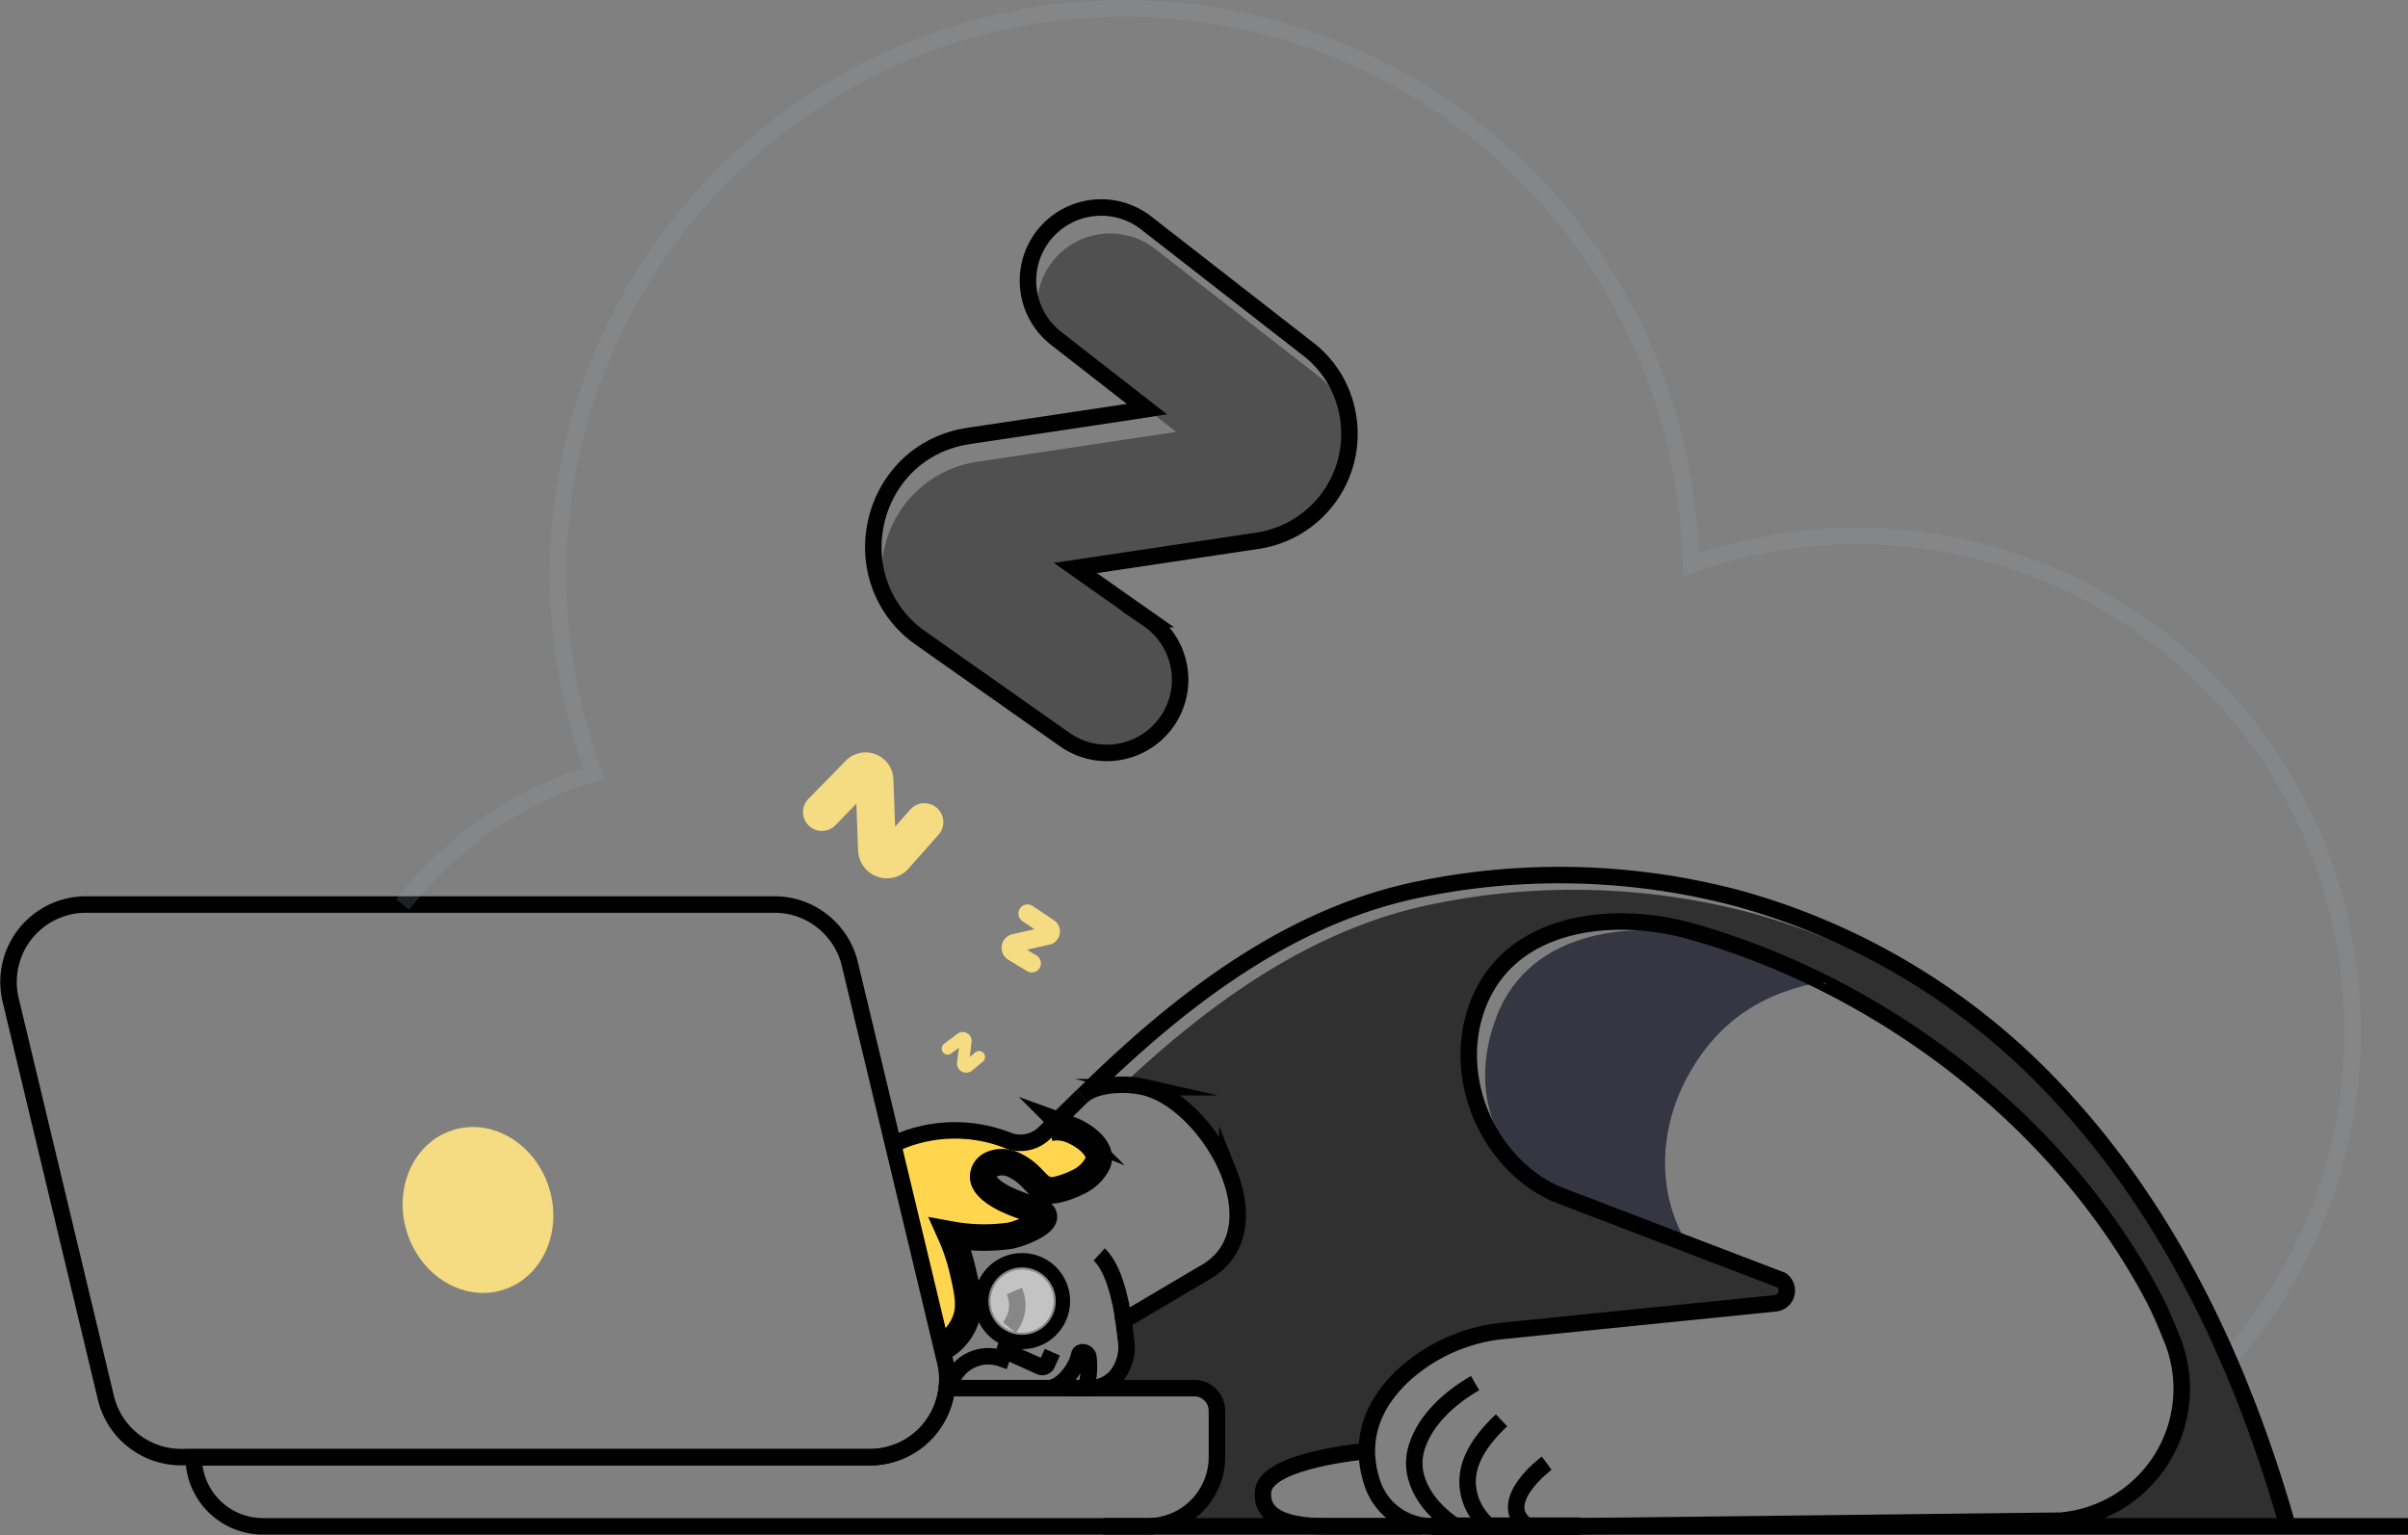 <svg xmlns="http://www.w3.org/2000/svg" width="438.422" height="279.563" viewBox="0 0 438.422 279.563">
  <rect x="0" y="0" width="438.422" height="279.563" fill="#808080" stroke="none"/>
  <g id="Business_Startup_workflow_error_exhaustion_exhausted_work_laptop_computer_support" data-name="Business, Startup, workflow, error | exhaustion, exhausted, work, laptop, computer, support" transform="translate(1.553 1.517)">
    <g id="Group">
      <path id="Path" d="M216.179,115.916H87.316l87.569-1.016c16.189-1.409,27.6-17.3,21.446-32.355-1.063-2.6.049-3.324-1.267-5.831-13.766-25.95-37.634-47.089-64.681-59.369.67-.126,1.345-.219,2.034-.311a136.955,136.955,0,0,0-15.533-6.624C114.067,9.4,111.218,8.5,108.374,7.7,94.389,3.753,75.492,5.556,69.54,21.058c-5,13.014,1.641,28.734,14.14,34.435l22.45,8.592c-.189-.282-.359-.564-.534-.86l19.523,7.469a2.323,2.323,0,0,1-1.092,4.213L76.613,80.091c-6.835.69-15.392,3.552-20.431,8.261-3.675,3.4-6.772,8.033-6.742,13.893a72.252,72.252,0,0,0-9.223,1.3c-4.645,1-9.373,2.726-9.708,5.559-.66,5.686,7.412,6.842,12.5,6.842l-32.193-.126c3.456,0,3.883-.029,6.174-2.313s4.854-4.043,4.854-7.5l.282-11.089c0-2.284.544-4.131-1.738-4.131H0a4.324,4.324,0,0,0,4-2.43.122.122,0,0,0,.029-.063,13.841,13.841,0,0,0,1.063-7.2l.238-.846.612-2.255L18.9,70.358a3.1,3.1,0,0,0,.282-.185c6.757-4.135,7.6-11.527,5.286-18.136-.049-.126-.078-.238-.126-.345-.107-.282-.2-.549-.325-.816a24.691,24.691,0,0,0-2.286-4.306c-3.345-5.229-8.2-9.491-12.81-10.6a17.752,17.752,0,0,0-3.942-.437C21.023,20.465,39.513,7.077,61.351,2.625A126.673,126.673,0,0,1,119.1,4.132a124.47,124.47,0,0,1,57.672,34.546c21.2,22.145,31.12,48.017,39.411,77.238Z" transform="translate(197.875 160.521)" fill="#303030"/>
      <path id="Path-2" data-name="Path" d="M37.285,6.618a7.46,7.46,0,0,1-3.534,3.4,17.423,17.423,0,0,1-4.111,1.458c-2.349.394-3.179-1.093-4.679-2.551A10.98,10.98,0,0,0,22.048,6.9,4.849,4.849,0,0,0,17.9,6.842a2.508,2.508,0,0,0-1.485,2.289c.1,1.783,2.553,3.193,3.942,3.931a34.183,34.183,0,0,0,5.631,2.08c4.742,1.458-3.155,4.5-4.815,4.685a33.864,33.864,0,0,1-10.679-.253A36.071,36.071,0,0,1,12.81,26.62c.549,2.318,1.189,5.107.738,7.44a9.462,9.462,0,0,1-4.679,6.157L0,3.178a26.268,26.268,0,0,1,21.038-.69A6.237,6.237,0,0,0,27.625,1.03l.908-.88a6.556,6.556,0,0,1,3.786.3c2.15.812,6.131,3.421,4.966,6.167Z" transform="translate(161.051 203.238)" fill="#ffd64d"/>
      <path id="Path-3" data-name="Path" d="M173.73,0H137.11a14.083,14.083,0,0,1-14,12.591H0A12.6,12.6,0,0,0,12.563,25.168H173.72A12.628,12.628,0,0,0,186.3,12.591V4.135A4.133,4.133,0,0,0,182.166,0Z" transform="translate(33.713 251.274)" fill="none" stroke="#000" stroke-miterlimit="10" stroke-width="3"/>
      <path id="Path-4" data-name="Path" d="M150.892,5.851a14.012,14.012,0,0,1,2.286,4.976l17.349,72.407a13.622,13.622,0,0,1,.3,4.806,14.083,14.083,0,0,1-14,12.591H31.426a14.1,14.1,0,0,1-13.7-10.822L.394,17.4A14.089,14.089,0,0,1,14.1,0H139.475a14,14,0,0,1,10.791,5.059Z" transform="translate(0 163.209)" fill="none" stroke="#000" stroke-miterlimit="10" stroke-width="3"/>
      <ellipse id="Oval" cx="13.554" cy="15.248" rx="13.554" ry="15.248" transform="translate(67.962 208.363) rotate(-17.5)" fill="#f5db81"/>
      <path id="Path-5" data-name="Path" d="M62.135,9.238c-11.063,1.851-19.567,6.915-25.276,17.4-5.111,9.379-5.708,20.823-.257,30.129L14.346,48.221C1.458,42.312-3.076,29.181,2.089,15.7,8.229-.37,27.714-2.236,42.136,1.856c2.937.826,5.869,1.769,8.771,2.809Q56.6,6.706,62.135,9.238Z" transform="translate(268.841 167.894)" fill="#353642"/>
      <g id="Group-2" data-name="Group" transform="translate(71.779)">
        <path id="Path-6" data-name="Path" d="M0,163.219a69.179,69.179,0,0,1,34.824-23.948A103.107,103.107,0,1,1,232.377,82.332a105.564,105.564,0,0,1,2.136,19,91.388,91.388,0,0,1,12.2-3.4,90.181,90.181,0,0,1,85.7,148.061" transform="translate(0 0)" fill="none" stroke="#9fa1ab" stroke-miterlimit="10" stroke-width="3" opacity="0.2"/>
        <g id="Group-3" data-name="Group" transform="translate(121.523 157.844)">
          <path id="Path-7" data-name="Path" d="M0,93.435H3.442A6.371,6.371,0,0,0,8.6,91a.16.16,0,0,0,.034-.063,8.438,8.438,0,0,0,1.578-5.861l-.282-2.192L9.7,81.121l.845-.486L23.776,72.82l.893-.515c6.461-3.805,6.927-10.9,4.393-17.621-.044-.121-.078-.233-.121-.345-.112-.282-.223-.544-.33-.812a31.035,31.035,0,0,0-2.286-4.306c-3.345-5.234-8.194-9.491-12.81-10.6a17.456,17.456,0,0,0-3.942-.437c-2.767,0-5.825.53-7.432,2.128C19.3,23.4,39.357,7.537,63.478,2.615A126.677,126.677,0,0,1,121.242,4.15a124.558,124.558,0,0,1,57.691,34.561c.83.865,1.641,1.74,2.427,2.634C201.1,63.067,213.694,90.5,221.65,118.583" transform="translate(0 0)" fill="none" stroke="#000" stroke-miterlimit="10" stroke-width="3"/>
          <path id="Path-8" data-name="Path" d="M0,.49H237.513" transform="translate(6.053 118.107)" fill="none" stroke="#000" stroke-miterlimit="10" stroke-width="3"/>
          <path id="Path-9" data-name="Path" d="M0,.49H26.95" transform="translate(65.846 118.102)" fill="none" stroke="#000" stroke-miterlimit="10" stroke-width="3.22"/>
          <g id="Group-4" data-name="Group" transform="translate(35.081 8.46)">
            <path id="Path-10" data-name="Path" d="M34.361,49.582c-12.5-5.7-19.145-21.421-14.145-34.43C26.177-.354,45.074-2.157,59.049,1.789q4.281,1.2,8.509,2.712c31.421,11.177,59.973,34.381,75.564,63.781,1.315,2.488,2.364,5.044,3.427,7.649a24.118,24.118,0,0,1-20.2,33.176l-87.564,1.025H11.833a11.4,11.4,0,0,1-10.8-7.736c-2.956-8.747.864-15.346,5.694-19.842A31.653,31.653,0,0,1,25.177,74.5l49.192-4.976a2.328,2.328,0,0,0,1.1-4.218Z" transform="translate(18.933 0)" fill="none" stroke="#000" stroke-miterlimit="10" stroke-width="3"/>
            <path id="Path-11" data-name="Path" d="M11.068,0C6.578,2.585,1.962,6.633.418,11.76c-1.777,5.9,2.393,11.269,7.131,14.341" transform="translate(27.561 84.056)" fill="none" stroke="#000" stroke-miterlimit="10" stroke-width="3"/>
            <path id="Path-12" data-name="Path" d="M6.176,0C1.987,3.99-1.644,9.048.778,15.065a11.176,11.176,0,0,0,3.145,4.257" transform="translate(37.269 90.83)" fill="none" stroke="#000" stroke-miterlimit="10" stroke-width="3"/>
            <path id="Path-13" data-name="Path" d="M5.556,0S-4.089,7.178,2.037,11.483" transform="translate(46.107 98.635)" fill="none" stroke="#000" stroke-miterlimit="10" stroke-width="3"/>
            <path id="Path-14" data-name="Path" d="M26.907,13.014l.17.69H11.514C6.427,13.7-.621,12.922.044,7.236S18.926,0,18.926,0" transform="translate(0 96.433)" fill="none" stroke="#000" stroke-miterlimit="10" stroke-width="3"/>
          </g>
        </g>
      </g>
      <path id="Path-15" data-name="Path" d="M68.356,55.968,35.236,60.93,41.008,65l10.8,8.655c1.689,1.191,1.267,4,2.2,5.705a13.311,13.311,0,0,1-20.873,12.7L7.092,73.725A20.1,20.1,0,0,1,.4,65.881a20.354,20.354,0,0,1,16.989-24.3l36.2-5.443-5.34-4.15L31.809,19.181a13.33,13.33,0,0,1-3.456-4.009,13.321,13.321,0,0,1,21.4-12.338l29.329,22.84a19.589,19.589,0,0,1,5.665,6.939A19.683,19.683,0,0,1,68.356,55.968Z" transform="translate(159.018 40.996)" fill="#505050"/>
      <g id="Group-5" data-name="Group" transform="translate(160.711 198.125)">
        <g id="Group-6" data-name="Group" transform="translate(0 0)">
          <path id="Path-16" data-name="Path" d="M4.432,12.027S3.422,3.134,0,0" transform="translate(37.862 28.807)" fill="none" stroke="#000" stroke-miterlimit="10" stroke-width="3"/>
          <path id="Path-17" data-name="Path" d="M0,8.912a26.3,26.3,0,0,1,21.358-.826,6.247,6.247,0,0,0,6.6-1.458L34.717,0" fill="none" stroke="#000" stroke-miterlimit="10" stroke-width="3"/>
          <path id="Path-18" data-name="Path" d="M0,.092,5.645,2.634a.971.971,0,0,0,1.3-.622L7.835,0" transform="translate(21.494 46.598)" fill="none" stroke="#000" stroke-miterlimit="10" stroke-width="3"/>
        </g>
        <path id="Path-19" data-name="Path" d="M.922,0A6.45,6.45,0,0,1,0,6.658" transform="translate(21.494 35.465)" fill="none" stroke="#000" stroke-miterlimit="10" stroke-width="3"/>
        <g id="Group-7" data-name="Group" transform="translate(10.849 30.047)">
          <path id="Path-20" data-name="Path" d="M6.34,6.551c.888-1.317.883-4.5.655-5.778C6.849-.039,5.485-.33,5.34.486,4.942,2.765,2.374,6.269,0,6.551" transform="translate(18.033 16.552)" fill="none" stroke="#000" stroke-miterlimit="10" stroke-width="3"/>
          <ellipse id="Oval-2" data-name="Oval" cx="7.247" cy="7.255" rx="7.247" ry="7.255" transform="translate(5.728 0)" fill="none" stroke="#000" stroke-miterlimit="10" stroke-width="3"/>
          <path id="Path-21" data-name="Path" d="M10.548,0,9.257,3.635A7.24,7.24,0,0,0,0,8.038" transform="translate(0 14.088)" fill="none" stroke="#000" stroke-miterlimit="10" stroke-width="3"/>
        </g>
      </g>
      <ellipse id="Oval-3" data-name="Oval" cx="6.136" cy="6.142" rx="6.136" ry="6.142" transform="translate(178.4 229.284)" fill="#fff" opacity="0.53"/>
      <path id="Path-22" data-name="Path" d="M0,40.183a9.423,9.423,0,0,0,4.675-6.152c.456-2.337-.184-5.122-.733-7.44a35.989,35.989,0,0,0-2.315-7.046,33.864,33.864,0,0,0,10.679.248c1.655-.185,9.558-3.207,4.815-4.68a33.557,33.557,0,0,1-5.626-2.085c-1.4-.724-3.849-2.133-3.937-3.922a2.493,2.493,0,0,1,1.456-2.3,4.849,4.849,0,0,1,4.145.073A10.679,10.679,0,0,1,16.072,8.9c1.5,1.458,2.325,2.916,4.684,2.542a16.919,16.919,0,0,0,4.1-1.458,7.464,7.464,0,0,0,3.544-3.4c1.175-2.736-2.815-5.345-4.98-6.128A6.575,6.575,0,0,0,19.64.145" transform="translate(169.891 203.748)" fill="none" stroke="#000" stroke-miterlimit="10" stroke-width="4.83"/>
      <path id="Path-23" data-name="Path" d="M69.92,60.645,36.8,65.607l5.772,4.072,7.466,5.248A13.335,13.335,0,1,1,34.7,96.742L8.661,78.4a20.1,20.1,0,0,1-6.694-7.843C-3.571,59.047,2.9,43.715,17.374,41.552L46.1,37.247l3.718-.578L33.374,23.859A13.33,13.33,0,1,1,49.737,2.812l29.329,22.84a19.237,19.237,0,0,1,7.228,11.634A19.659,19.659,0,0,1,69.92,60.645Z" transform="translate(157.453 36.318)" fill="none" stroke="#000" stroke-miterlimit="10" stroke-width="3"/>
      <g id="Group-8" data-name="Group" transform="translate(144.718 135.508)">
        <path id="Path-24" data-name="Path" d="M9.96,17.822l-.32-8.47L5.887,13.2A3.435,3.435,0,1,1,.975,8.4L7.7,1.528a5.067,5.067,0,0,1,8.689,3.358l.316,8.64L19.469,10.4a3.442,3.442,0,0,1,5.15,4.568l-5.451,6.157a5.256,5.256,0,0,1-9.208-3.3Z" transform="translate(0 0)" fill="#f5db81"/>
        <path id="Path-25" data-name="Path" d="M2,5.4l3.995-.894L3.834,3.049A1.665,1.665,0,1,1,5.688.284l3.854,2.58A2.455,2.455,0,0,1,8.712,7.3L4.62,8.225,6.353,9.269a1.665,1.665,0,0,1-1.718,2.853l-3.4-2.056A2.542,2.542,0,0,1,2,5.4Z" transform="translate(36.086 27.699)" fill="#f5db81"/>
        <path id="Path-26" data-name="Path" d="M2.792,5.549l.325-2.673L1.744,3.9A1.093,1.093,0,0,1,.438,2.142L2.865.32A1.612,1.612,0,0,1,5.428,1.807L5.1,4.538l1.024-.846A1.094,1.094,0,0,1,7.511,5.383L5.491,7.045a1.67,1.67,0,0,1-2.7-1.5Z" transform="translate(25.191 50.912)" fill="#f5db81"/>
      </g>
      <path id="Path-27" data-name="Path" d="M.689.142l-.2.345A3.45,3.45,0,0,0,0,.234Z" transform="translate(330.286 177.325)" fill="#353642"/>
    </g>
  </g>
</svg>
